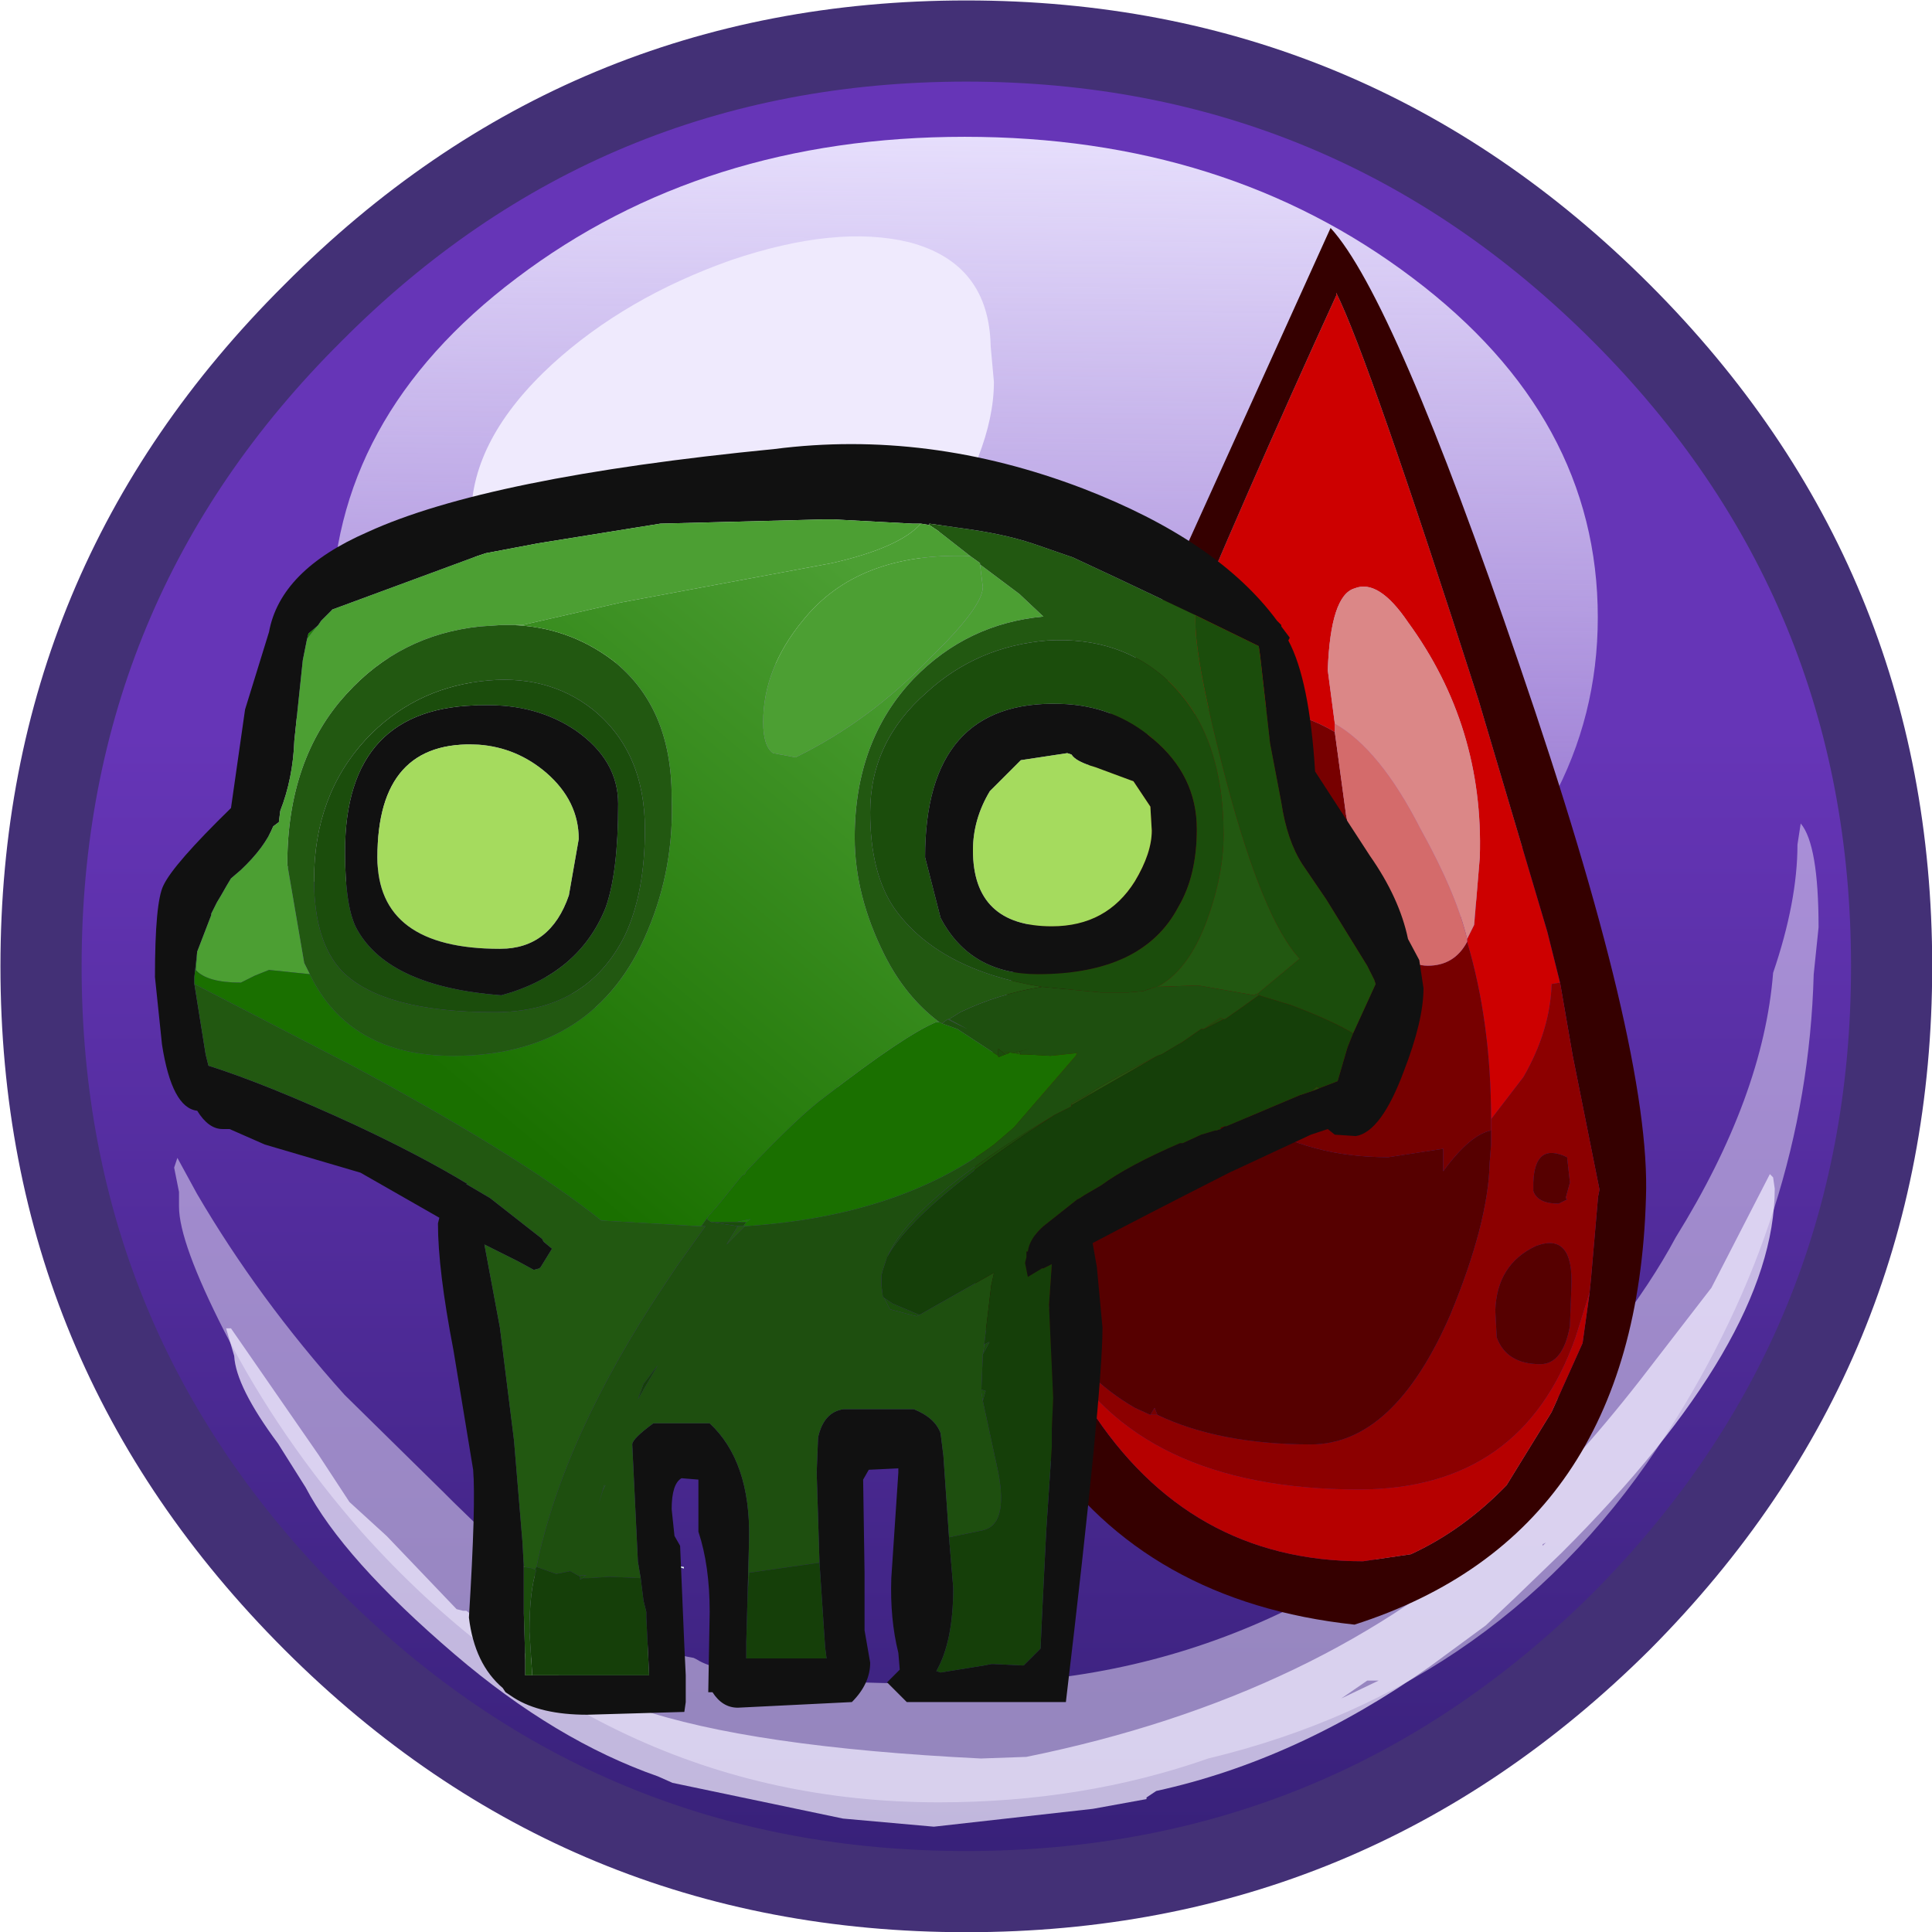 <?xml version="1.0" encoding="UTF-8" standalone="no"?>
<svg xmlns:ffdec="https://www.free-decompiler.com/flash" xmlns:xlink="http://www.w3.org/1999/xlink" ffdec:objectType="frame" height="43.5px" width="43.5px" xmlns="http://www.w3.org/2000/svg">
  <g transform="matrix(1.0, 0.0, 0.0, 1.0, 0.0, 0.0)">
    <filter id="filter0">
      <feColorMatrix in="SourceGraphic" result="filterResult0" type="matrix" values="0.309 0.609 0.082 0.0 -0.106 0.309 0.609 0.082 0.0 -0.106 0.309 0.609 0.082 0.0 -0.106 0.0 0.0 0.0 1.0 0.0"/>
    </filter>
    <use ffdec:characterId="42" filter="url(#filter0)" height="59.5" transform="matrix(0.731, 0.0, 0.0, 0.731, 0.01, 0.01)" width="59.5" xlink:href="#sprite0"/>
    <filter id="filter1">
      <feColorMatrix in="SourceGraphic" result="filterResult1" type="matrix" values="0 0 0 0 1.0,0 0 0 0 1.0,0 0 0 0 1.0,0 0 0 1 0"/>
      <feConvolveMatrix divisor="16.0" in="filterResult1" kernelMatrix="1 1 1 1 1 1 1 1 1 1 1 1 1 1 1 1" order="4 4" result="filterResult2"/>
      <feComposite in="SourceGraphic" in2="filterResult2" operator="over" result="filterResult3"/>
    </filter>
    <use ffdec:characterId="138" filter="url(#filter1)" height="52.8" transform="matrix(0.634, 0.0, 0.0, 0.634, 3.489, 5.133)" width="52.95" xlink:href="#sprite1"/>
  </g>
  <defs>
    <g id="sprite0" transform="matrix(1.0, 0.0, 0.0, 1.0, 29.75, 29.75)">
      <use ffdec:characterId="41" height="59.5" transform="matrix(1.0, 0.0, 0.0, 1.0, -29.75, -29.75)" width="59.5" xlink:href="#shape0"/>
    </g>
    <g id="shape0" transform="matrix(1.0, 0.0, 0.0, 1.0, 29.75, 29.75)">
      <path d="M20.15 -20.15 Q28.5 -11.8 28.5 0.0 28.5 11.8 20.15 20.15 11.8 28.5 0.0 28.5 -11.8 28.5 -20.15 20.15 -28.5 11.8 -28.5 0.0 -28.5 -11.8 -20.15 -20.15 -11.8 -28.5 0.0 -28.5 11.8 -28.5 20.15 -20.15" fill="url(#gradient0)" fill-rule="evenodd" stroke="none"/>
      <path d="M-8.7 18.5 L-8.7 18.55 -9.0 18.45 -8.7 18.5 M-14.95 13.2 L-14.7 13.4 -15.05 13.15 -14.95 13.2" fill="#eafbfd" fill-rule="evenodd" stroke="none"/>
      <path d="M25.7 -4.4 Q26.25 -3.75 26.25 -1.2 L26.1 0.25 Q25.9 7.65 21.6 14.35 16.6 22.2 7.45 24.4 3.6 25.75 -0.85 25.75 -11.15 25.75 -18.6 17.45 -21.15 14.55 -22.85 11.25 -24.25 8.5 -24.25 7.4 L-24.25 6.95 -24.4 6.2 -24.3 5.9 -23.7 7.0 Q-21.8 10.25 -19.15 13.2 L-16.1 16.2 -15.8 16.5 Q-11.45 20.8 -8.4 21.3 L-8.3 21.35 Q-7.15 22.1 -0.25 22.1 9.7 22.1 17.1 14.5 20.35 11.15 21.85 8.35 24.55 4.0 24.85 0.2 25.6 -2.0 25.6 -3.75 L25.7 -4.4" fill="#efeafd" fill-opacity="0.498" fill-rule="evenodd" stroke="none"/>
      <path d="M22.95 9.9 L24.75 6.4 24.85 6.5 24.9 6.85 Q24.9 11.5 18.35 18.05 L16.9 19.45 16.0 20.3 14.3 21.55 Q10.2 24.45 5.85 25.4 L5.55 25.6 5.55 25.65 3.9 25.95 -1.0 26.5 -3.8 26.25 -9.05 25.15 -9.5 24.95 Q-12.65 23.85 -15.75 21.2 -19.2 18.25 -20.35 16.05 L-21.2 14.7 Q-22.5 12.95 -22.55 12.0 L-22.8 11.15 -22.65 11.15 -19.95 15.05 -19.0 16.5 -17.85 17.55 -15.7 19.8 -15.5 19.85 -15.4 19.85 Q-11.6 22.75 -10.15 22.85 -6.65 24.05 0.45 24.4 L1.85 24.35 Q10.95 22.5 16.65 17.25 18.6 15.5 20.75 12.75 L22.95 9.9 M17.75 17.85 L17.85 17.75 17.75 17.8 17.75 17.85 M12.7 22.0 L12.35 22.0 11.55 22.55 12.7 22.0" fill="#efeafd" fill-opacity="0.749" fill-rule="evenodd" stroke="none"/>
      <path d="M19.45 -10.75 Q19.45 -4.65 13.75 -0.3 8.0 4.0 -0.05 4.0 -8.1 4.0 -13.85 -0.3 -19.55 -4.65 -19.55 -10.75 -19.55 -16.9 -13.85 -21.2 -8.1 -25.55 -0.05 -25.55 8.0 -25.55 13.75 -21.2 19.45 -16.9 19.45 -10.75" fill="url(#gradient1)" fill-rule="evenodd" stroke="none"/>
      <path d="M0.85 -18.0 Q0.85 -15.85 -1.1 -13.0 -3.8 -9.0 -8.25 -9.0 L-11.55 -9.45 Q-13.75 -9.9 -14.7 -11.5 -15.35 -12.65 -15.25 -13.85 -15.25 -16.25 -12.75 -18.55 -10.5 -20.6 -7.25 -21.75 -4.0 -22.85 -1.75 -22.3 0.7 -21.65 0.75 -19.1 L0.85 -18.0" fill="#efeafd" fill-rule="evenodd" stroke="none"/>
      <path d="M-20.85 -7.5 L-19.25 -8.8 Q-18.6 -9.35 -17.75 -9.5 L-17.0 -9.6 Q-15.0 -9.8 -15.0 -7.35 L-15.85 -5.5 Q-16.65 -4.0 -17.3 -3.7 -18.55 -2.55 -19.6 -2.55 -20.85 -2.55 -21.4 -3.8 L-21.75 -5.15 Q-21.75 -6.55 -20.85 -7.5" fill="#efeafd" fill-opacity="0.6" fill-rule="evenodd" stroke="none"/>
      <path d="M19.3 -19.25 Q11.3 -27.25 0.0 -27.25 -11.3 -27.25 -19.25 -19.25 -27.25 -11.3 -27.25 0.0 -27.25 11.3 -19.25 19.3 -11.3 27.25 0.0 27.25 11.3 27.25 19.3 19.3 27.25 11.3 27.25 0.0 27.25 -11.3 19.3 -19.25 M0.0 -29.75 Q12.3 -29.75 21.05 -21.0 29.75 -12.3 29.75 0.0 29.75 12.3 21.05 21.05 12.3 29.75 0.0 29.75 -12.3 29.75 -21.0 21.05 -29.75 12.3 -29.75 0.0 -29.75 -12.3 -21.0 -21.0 -12.3 -29.75 0.0 -29.75" fill="#433076" fill-rule="evenodd" stroke="none"/>
    </g>
    <linearGradient gradientTransform="matrix(0.0, 0.035, -0.035, 0.0, 0.0, 0.0)" gradientUnits="userSpaceOnUse" id="gradient0" spreadMethod="pad" x1="-819.2" x2="819.2">
      <stop offset="0.376" stop-color="#6635b7"/>
      <stop offset="1.0" stop-color="#362077"/>
    </linearGradient>
    <linearGradient gradientTransform="matrix(-2.0E-4, 0.018, -0.018, -2.0E-4, -0.05, -10.75)" gradientUnits="userSpaceOnUse" id="gradient1" spreadMethod="pad" x1="-819.2" x2="819.2">
      <stop offset="0.0" stop-color="#e6defc"/>
      <stop offset="1.0" stop-color="#e6defc" stop-opacity="0.2"/>
    </linearGradient>
    <g id="sprite1" transform="matrix(1.0, 0.0, 0.0, 1.0, 13.35, 5.55)">
      <use ffdec:characterId="137" height="52.8" transform="matrix(1.0, 0.0, 0.0, 1.0, -13.35, -5.55)" width="52.95" xlink:href="#shape1"/>
    </g>
    <g id="shape1" transform="matrix(1.0, 0.0, 0.0, 1.0, 13.35, 5.55)">
      <path d="M21.65 12.95 L21.95 12.35 22.65 10.45 Q25.35 3.95 28.6 -3.15 L28.6 -3.25 Q29.75 -0.95 33.65 11.2 L36.1 19.45 36.55 21.25 36.25 21.3 Q36.2 22.95 35.25 24.6 L34.1 26.1 Q34.1 22.65 33.25 19.8 L33.25 19.7 33.5 19.2 33.7 16.8 Q33.85 12.15 31.15 8.45 30.1 6.9 29.25 7.25 28.4 7.5 28.3 10.15 L28.55 12.05 28.55 12.35 Q27.55 11.75 26.3 11.55 23.7 10.95 21.65 12.95" fill="#cd0000" fill-rule="evenodd" stroke="none"/>
      <path d="M36.55 21.25 L36.1 19.45 33.65 11.2 Q29.75 -0.95 28.6 -3.25 L28.6 -3.15 Q25.35 3.95 22.65 10.45 L21.95 12.35 21.65 12.95 20.8 15.65 20.7 16.0 20.05 18.05 Q17.8 25.25 17.7 27.45 17.65 29.25 17.9 30.1 L18.5 33.3 18.7 34.05 18.7 34.15 19.85 36.35 Q23.35 41.8 29.55 41.8 L31.25 41.55 Q33.1 40.7 34.65 39.1 L36.25 36.5 37.35 34.05 37.6 32.25 37.65 31.75 37.9 28.85 37.95 28.6 37.0 23.85 36.55 21.25 M15.65 29.55 Q15.8 25.3 17.15 20.85 18.15 17.5 20.5 11.9 L28.4 -5.55 Q30.65 -3.1 35.1 9.95 39.8 23.65 39.6 28.9 39.25 40.85 29.25 44.05 21.85 43.25 18.15 37.8 15.5 33.8 15.65 29.55" fill="#350000" fill-rule="evenodd" stroke="none"/>
      <path d="M28.55 12.05 L28.3 10.15 Q28.4 7.5 29.25 7.25 30.1 6.9 31.15 8.45 33.85 12.15 33.7 16.8 L33.5 19.2 33.25 19.7 Q32.85 18.05 31.6 15.8 30.15 12.95 28.55 12.05" fill="#db8787" fill-rule="evenodd" stroke="none"/>
      <path d="M21.65 12.95 Q23.7 10.95 26.3 11.55 27.55 11.75 28.55 12.35 L28.95 15.3 Q30.0 20.65 31.85 20.65 32.8 20.65 33.25 19.8 34.1 22.65 34.1 26.1 L34.1 26.5 Q33.35 26.65 32.4 27.95 L32.4 27.15 30.45 27.45 Q24.9 27.45 22.5 22.4 21.05 19.7 21.0 16.35 L20.85 16.6 20.8 15.65 21.65 12.95 M22.0 36.6 L22.15 36.35 22.25 36.6 22.0 36.6" fill="#770000" fill-rule="evenodd" stroke="none"/>
      <path d="M28.55 12.35 L28.55 12.05 Q30.15 12.95 31.6 15.8 32.85 18.05 33.25 19.7 L33.25 19.8 Q32.8 20.65 31.85 20.65 30.0 20.65 28.95 15.3 L28.55 12.35" fill="#d46b6b" fill-rule="evenodd" stroke="none"/>
      <path d="M34.1 26.1 L35.25 24.6 Q36.2 22.95 36.25 21.3 L36.55 21.25 37.0 23.85 37.95 28.6 37.9 28.85 37.65 31.75 37.6 32.25 37.1 33.85 Q35.2 39.25 29.4 39.25 21.55 39.25 18.7 34.15 L18.7 34.05 18.5 33.3 18.55 33.4 Q19.55 35.25 21.45 36.35 L22.0 36.6 22.25 36.6 Q24.45 37.65 27.7 37.65 30.65 37.65 32.65 33.05 34.0 29.8 34.05 27.65 L34.1 27.0 34.1 26.5 34.1 26.1 M34.25 32.9 L34.3 33.85 Q34.65 34.8 35.85 34.8 36.65 34.8 36.9 33.45 L36.95 32.1 Q37.05 30.1 35.7 30.6 34.3 31.25 34.25 32.9 M36.9 28.35 L36.8 27.45 Q35.65 26.9 35.6 28.35 L35.6 28.65 Q35.75 29.1 36.5 29.1 L36.8 28.95 36.75 28.9 36.9 28.35" fill="#8c0000" fill-rule="evenodd" stroke="none"/>
      <path d="M18.5 33.3 L17.9 30.1 Q17.65 29.25 17.7 27.45 17.8 25.25 20.05 18.05 L20.7 16.0 20.8 15.65 20.85 16.6 21.0 16.35 Q21.05 19.7 22.5 22.4 24.9 27.45 30.45 27.45 L32.4 27.15 32.4 27.95 Q33.35 26.65 34.1 26.5 L34.1 27.0 34.05 27.65 Q34.0 29.8 32.65 33.05 30.65 37.65 27.7 37.65 24.45 37.65 22.25 36.6 L22.15 36.35 22.0 36.6 21.45 36.35 Q19.55 35.25 18.55 33.4 L18.5 33.3 M36.9 28.35 L36.75 28.9 36.8 28.95 36.5 29.1 Q35.75 29.1 35.6 28.65 L35.6 28.35 Q35.65 26.9 36.8 27.45 L36.9 28.35 M34.25 32.9 Q34.3 31.25 35.7 30.6 37.05 30.1 36.95 32.1 L36.9 33.45 Q36.65 34.8 35.85 34.8 34.65 34.8 34.3 33.85 L34.25 32.9" fill="#560000" fill-rule="evenodd" stroke="none"/>
      <path d="M37.6 32.25 L37.35 34.05 36.25 36.5 34.65 39.1 Q33.1 40.7 31.25 41.55 L29.55 41.8 Q23.35 41.8 19.85 36.35 L18.7 34.15 Q21.55 39.25 29.4 39.25 35.2 39.25 37.1 33.85 L37.6 32.25" fill="#b60000" fill-rule="evenodd" stroke="none"/>
      <path d="M29.2 23.05 L30.0 21.3 29.95 21.15 29.7 20.65 28.25 18.3 27.4 17.05 Q26.85 16.2 26.65 14.85 L26.25 12.75 25.9 9.65 25.85 9.3 23.6 8.2 20.75 6.85 19.25 6.15 17.95 5.7 17.8 5.65 Q16.75 5.3 15.2 5.1 L14.15 4.95 14.15 5.0 13.85 4.95 13.55 4.95 10.75 4.8 10.55 4.8 10.4 4.8 4.6 4.95 0.25 5.65 -1.6 6.0 -1.75 6.05 -1.9 6.1 -7.05 8.0 -7.45 8.4 -7.55 8.55 -7.6 8.6 -7.9 8.85 -7.95 9.05 -8.1 9.8 -8.4 12.65 Q-8.45 14.0 -8.9 15.15 L-8.95 15.55 -9.15 15.7 Q-9.45 16.45 -10.3 17.25 L-10.65 17.55 -10.8 17.8 -11.0 18.15 -11.15 18.4 -11.2 18.5 -11.35 18.8 -11.35 18.85 -11.85 20.15 -11.95 21.05 -11.95 21.3 -11.55 23.8 -11.45 24.2 Q-9.4 24.85 -6.25 26.3 -3.9 27.4 -2.25 28.4 L-2.3 28.4 -1.45 28.9 0.4 30.35 0.45 30.45 0.75 30.7 0.35 31.35 0.3 31.4 0.1 31.45 -0.45 31.15 -1.65 30.55 -1.1 33.5 -0.6 37.5 -0.3 41.1 -0.25 42.0 -0.25 43.25 -0.25 43.65 -0.2 45.3 -0.2 45.85 0.05 45.85 4.2 45.85 4.1 43.8 4.1 43.6 4.0 43.2 3.9 42.4 3.8 41.8 3.6 37.65 Q3.6 37.45 4.35 36.9 L6.35 36.9 Q7.8 38.25 7.75 41.0 L7.7 42.9 7.65 44.65 7.65 45.25 10.5 45.25 10.45 44.85 10.25 41.85 10.15 38.65 10.2 37.4 Q10.4 36.5 11.1 36.4 L13.6 36.4 Q14.35 36.7 14.55 37.25 L14.65 38.05 14.85 40.95 15.0 42.75 Q15.0 44.65 14.4 45.7 L14.55 45.75 16.1 45.5 16.35 45.45 16.45 45.45 17.45 45.5 17.5 45.5 18.1 44.9 18.15 43.8 18.3 40.75 18.5 37.75 18.5 37.1 18.55 36.0 18.4 32.7 18.5 31.25 18.2 31.4 18.15 31.4 17.65 31.7 17.55 31.2 17.6 31.0 17.6 30.8 17.65 30.8 Q17.7 30.35 18.2 29.9 L19.4 28.95 19.5 28.9 19.65 28.8 20.25 28.45 Q21.2 27.75 23.05 26.95 L23.15 26.95 23.8 26.65 24.3 26.5 24.35 26.5 24.5 26.45 24.65 26.35 24.7 26.35 27.3 25.25 27.75 25.1 28.0 25.0 28.65 24.75 29.0 23.55 29.2 23.05 M26.9 9.1 Q27.65 10.5 27.85 13.75 L29.8 16.75 Q30.85 18.25 31.15 19.7 L31.55 20.45 31.7 21.45 Q31.7 22.6 31.0 24.4 30.2 26.55 29.3 26.7 L28.55 26.65 28.3 26.45 28.0 26.55 27.7 26.65 24.8 28.0 Q21.65 29.6 19.95 30.5 L20.1 31.35 20.3 33.5 Q20.3 35.85 19.0 46.8 L13.35 46.8 12.65 46.1 13.1 45.65 13.05 45.05 Q12.75 43.85 12.8 42.4 L13.05 38.65 13.05 38.5 12.0 38.55 11.8 38.9 11.85 42.2 11.85 44.25 12.05 45.4 Q12.05 46.15 11.4 46.8 L7.35 47.0 Q6.8 47.0 6.45 46.45 L6.3 46.45 6.35 43.6 Q6.35 41.95 5.95 40.75 L5.95 38.9 5.35 38.85 Q5.0 39.05 5.0 39.95 L5.1 40.9 5.3 41.25 5.45 44.8 5.5 45.85 5.5 46.1 5.5 46.25 5.5 46.8 5.45 47.15 2.0 47.25 Q0.35 47.25 -0.6 46.65 L-0.9 46.45 -1.0 46.3 Q-2.0 45.45 -2.2 43.8 -1.95 39.75 -2.05 38.55 L-2.75 34.3 Q-3.3 31.45 -3.3 29.8 L-3.25 29.6 -6.05 28.0 -9.45 27.0 -10.7 26.45 -10.95 26.45 Q-11.45 26.45 -11.85 25.8 -12.75 25.7 -13.1 23.45 L-13.35 21.05 Q-13.35 18.4 -13.05 17.8 -12.7 17.05 -10.65 15.05 L-10.15 11.55 -9.3 8.8 Q-8.9 6.6 -5.8 5.25 -1.55 3.3 8.65 2.3 14.1 1.6 19.6 3.7 24.4 5.55 26.5 8.4 L26.65 8.55 26.65 8.6 26.95 9.0 26.9 9.1 M21.4 14.1 L20.05 13.6 Q19.35 13.4 19.2 13.15 L19.05 13.1 17.4 13.35 16.3 14.45 Q15.7 15.45 15.7 16.55 15.7 19.25 18.5 19.25 20.45 19.25 21.45 17.65 22.05 16.65 22.05 15.85 L22.0 15.0 21.4 14.1 M23.0 18.55 Q21.75 20.95 18.0 20.95 15.6 20.95 14.55 18.95 L14.0 16.8 Q14.0 11.2 18.8 11.35 20.7 11.4 22.1 12.6 23.65 13.9 23.65 15.8 23.65 17.45 23.0 18.55 M2.65 18.6 Q1.7 20.95 -1.05 21.7 -5.0 21.4 -6.15 19.4 -6.6 18.65 -6.6 16.6 -6.6 11.4 -1.7 11.4 0.2 11.35 1.6 12.3 3.1 13.35 3.1 14.9 3.1 17.35 2.65 18.6 M0.55 13.8 Q-0.5 12.9 -1.85 12.8 -5.45 12.6 -5.45 16.8 -5.45 20.05 -1.1 20.05 0.7 20.05 1.35 18.15 L1.7 16.15 Q1.7 14.8 0.55 13.8" fill="#111111" fill-rule="evenodd" stroke="none"/>
      <path d="M23.6 8.2 L25.85 9.3 25.9 9.65 26.25 12.75 26.65 14.85 Q26.85 16.2 27.4 17.05 L28.25 18.3 29.7 20.65 29.95 21.15 30.0 21.3 29.2 23.05 Q28.45 22.6 27.0 22.05 L25.85 21.7 25.8 21.65 27.3 20.4 Q26.0 19.0 24.7 14.1 23.6 9.9 23.6 8.45 L23.6 8.2 M28.0 25.0 L27.75 25.1 27.9 24.95 28.0 25.0 M0.05 45.85 L-0.2 45.85 -0.2 45.3 -0.25 43.65 -0.25 43.25 -0.25 42.0 0.05 42.05 0.15 42.1 0.2 42.1 Q-0.05 42.85 -0.05 44.3 L0.05 45.85 M23.0 18.55 Q23.65 17.45 23.65 15.8 23.65 13.9 22.1 12.6 20.7 11.4 18.8 11.35 14.0 11.2 14.0 16.8 L14.55 18.95 Q15.6 20.95 18.0 20.95 21.75 20.95 23.0 18.55 M22.25 21.4 L22.2 21.4 21.75 21.55 21.2 21.6 20.25 21.6 18.15 21.4 Q14.45 20.8 12.9 18.6 12.05 17.35 12.05 15.2 12.05 12.7 14.05 10.95 15.85 9.3 18.35 9.1 20.95 8.95 22.65 10.55 24.6 12.4 24.6 16.0 24.6 17.5 23.95 19.2 23.3 20.85 22.25 21.4 M14.85 22.55 L15.5 22.9 14.8 22.55 14.85 22.55 M16.6 23.85 L16.6 23.65 16.6 23.6 16.85 23.8 16.6 23.9 16.6 23.85 M7.35 29.9 L6.4 29.75 6.55 29.75 7.3 29.75 7.65 29.75 7.55 29.9 7.35 29.9 M1.75 42.35 L1.75 42.3 1.9 42.3 2.0 42.3 Q1.9 42.3 1.85 42.4 L1.75 42.45 1.75 42.35 M23.9 22.9 L24.1 22.75 24.5 22.5 24.6 22.55 23.9 22.9 M2.65 18.6 Q3.1 17.35 3.1 14.9 3.1 13.35 1.6 12.3 0.2 11.35 -1.7 11.4 -6.6 11.4 -6.6 16.6 -6.6 18.65 -6.15 19.4 -5.0 21.4 -1.05 21.7 1.7 20.95 2.65 18.6 M3.35 19.55 Q2.0 22.3 -1.3 22.3 -5.25 22.3 -6.7 20.85 -7.7 19.8 -7.7 17.6 -7.7 14.6 -5.85 12.6 -4.2 10.85 -1.8 10.55 0.55 10.25 2.2 11.55 4.05 13.05 4.05 15.8 4.05 18.05 3.35 19.55 M18.6 25.95 Q13.7 29.1 12.65 31.0 L12.6 31.15 Q13.3 29.1 18.6 25.95 M12.55 32.45 L12.85 32.65 13.8 33.05 13.7 33.1 12.75 32.85 12.55 32.45 M16.1 34.1 L16.3 34.0 16.05 34.45 16.1 34.15 16.1 34.1 M16.0 35.7 L16.15 35.75 16.05 36.1 16.0 35.8 16.0 35.7" fill="#1b4d0c" fill-rule="evenodd" stroke="none"/>
      <path d="M23.6 8.2 L23.6 8.45 Q23.6 9.9 24.7 14.1 26.0 19.0 27.3 20.4 L25.8 21.65 25.75 21.65 25.7 21.7 23.7 21.35 22.25 21.4 Q23.3 20.85 23.95 19.2 24.6 17.5 24.6 16.0 24.6 12.4 22.65 10.55 20.95 8.95 18.35 9.1 15.85 9.3 14.05 10.95 12.05 12.7 12.05 15.2 12.05 17.35 12.9 18.6 14.45 20.8 18.15 21.4 16.6 21.65 15.25 22.3 L14.85 22.55 14.8 22.55 14.6 22.7 14.5 22.65 Q13.3 21.75 12.55 20.25 11.5 18.15 11.5 16.1 11.5 12.65 13.6 10.45 15.5 8.5 18.2 8.25 L17.35 7.45 15.95 6.4 15.95 6.35 15.6 6.1 14.45 5.2 14.15 5.0 14.15 4.95 15.2 5.1 Q16.75 5.3 17.8 5.65 L17.95 5.7 19.25 6.15 20.75 6.85 23.6 8.2 M-0.25 42.0 L-0.3 41.1 -0.6 37.5 -1.1 33.5 -1.65 30.55 -0.45 31.15 0.1 31.45 0.3 31.4 0.35 31.35 0.75 30.7 0.45 30.45 0.4 30.35 -1.45 28.9 -2.3 28.4 -2.25 28.4 Q-3.9 27.4 -6.25 26.3 -9.4 24.85 -11.45 24.2 L-11.55 23.8 -11.95 21.3 -6.25 24.25 Q-0.3 27.45 2.5 29.7 L5.95 29.9 6.05 29.9 6.2 29.9 5.2 31.3 5.0 31.6 4.8 31.9 Q1.15 37.35 0.2 42.0 L0.15 42.1 0.05 42.05 -0.25 42.0 M17.15 23.75 L17.7 23.6 17.35 23.7 17.4 23.8 17.15 23.75 M7.6 29.9 L6.95 30.55 7.35 29.9 7.55 29.9 7.6 29.9 M-0.7 8.55 Q1.3 8.6 2.9 9.8 5.0 11.45 5.0 14.65 5.1 17.15 4.15 19.4 2.3 23.85 -2.75 23.85 -6.45 23.85 -7.85 20.95 L-8.05 20.55 -8.65 17.05 Q-8.65 13.3 -6.55 11.0 -4.65 8.9 -1.8 8.6 L-1.05 8.55 -0.7 8.55 M3.35 19.55 Q4.05 18.05 4.05 15.8 4.05 13.05 2.2 11.55 0.55 10.25 -1.8 10.55 -4.2 10.85 -5.85 12.6 -7.7 14.6 -7.7 17.6 -7.7 19.8 -6.7 20.85 -5.25 22.3 -1.3 22.3 2.0 22.3 3.35 19.55 M19.2 25.6 L19.2 25.55 19.75 25.25 Q20.2 24.9 22.25 23.85 L19.2 25.6 M2.6 39.1 L2.65 39.1 2.55 39.3 2.4 39.8 2.6 39.1" fill="#225811" fill-rule="evenodd" stroke="none"/>
      <path d="M21.4 14.1 L22.0 15.0 22.05 15.85 Q22.05 16.65 21.45 17.65 20.45 19.25 18.5 19.25 15.7 19.25 15.7 16.55 15.7 15.45 16.3 14.45 L17.4 13.35 19.05 13.1 19.2 13.15 Q19.35 13.4 20.05 13.6 L21.4 14.1 M0.55 13.8 Q1.7 14.8 1.7 16.15 L1.35 18.15 Q0.7 20.05 -1.1 20.05 -5.45 20.05 -5.45 16.8 -5.45 12.6 -1.85 12.8 -0.5 12.9 0.55 13.8" fill="#a5db5e" fill-rule="evenodd" stroke="none"/>
      <path d="M-7.95 9.05 L-7.9 8.85 -7.6 8.6 -7.95 9.05" fill="#208700" fill-rule="evenodd" stroke="none"/>
      <path d="M-11.85 20.15 L-11.35 18.85 -11.35 18.8 -11.2 18.5 -11.15 18.4 -11.0 18.15 -10.8 17.8 -10.65 17.55 -10.3 17.25 Q-9.45 16.45 -9.15 15.7 L-8.95 15.55 -8.9 15.15 Q-8.45 14.0 -8.4 12.65 L-8.1 9.8 -7.95 9.05 -7.6 8.6 -7.55 8.55 -7.45 8.4 -7.05 8.0 -1.9 6.1 -1.75 6.05 -1.6 6.0 0.25 5.65 4.6 4.95 10.4 4.8 10.55 4.8 10.75 4.8 13.55 4.95 13.85 4.95 Q13.1 5.8 10.7 6.35 L3.2 7.75 -0.3 8.55 -0.7 8.55 -1.05 8.55 -1.8 8.6 Q-4.65 8.9 -6.55 11.0 -8.65 13.3 -8.65 17.05 L-8.05 20.55 -7.85 20.95 -9.3 20.8 -9.8 21.0 -10.3 21.25 Q-11.5 21.25 -11.9 20.8 L-11.85 20.15 M15.6 6.1 L15.95 6.35 15.95 6.4 16.05 7.2 Q16.05 7.9 14.2 9.7 12.05 11.95 9.4 13.25 L8.6 13.1 Q8.25 12.85 8.25 12.0 8.25 10.1 9.65 8.4 11.6 5.95 15.6 6.1" fill="#4c9f33" fill-rule="evenodd" stroke="none"/>
      <path d="M25.8 21.65 L25.85 21.7 25.15 22.2 24.65 22.55 24.6 22.55 24.5 22.5 24.1 22.75 23.9 22.9 23.8 22.9 23.15 23.35 22.4 23.8 22.25 23.85 Q20.2 24.9 19.75 25.25 L19.2 25.55 19.2 25.6 19.2 25.65 18.6 25.95 Q13.3 29.1 12.6 31.15 L12.5 31.45 12.45 31.65 12.45 31.75 12.45 31.8 12.45 32.0 12.5 32.4 12.55 32.45 12.75 32.85 13.7 33.1 13.8 33.05 16.45 31.55 16.35 32.0 16.1 34.1 16.1 34.15 16.05 34.45 16.0 35.7 16.0 35.8 16.05 36.1 16.6 38.65 Q16.95 40.5 16.05 40.7 L14.85 40.95 14.65 38.05 14.55 37.25 Q14.35 36.7 13.6 36.4 L11.1 36.4 Q10.4 36.5 10.2 37.4 L10.15 38.65 10.25 41.85 7.8 42.2 7.75 42.2 7.75 42.25 7.7 42.9 7.75 41.0 Q7.8 38.25 6.35 36.9 L4.35 36.9 Q3.6 37.45 3.6 37.65 L3.8 41.8 3.9 42.4 2.8 42.35 2.05 42.4 1.85 42.4 Q1.9 42.3 2.0 42.3 L1.9 42.3 1.75 42.3 1.75 42.35 1.4 42.15 0.9 42.25 0.2 42.0 Q1.15 37.35 4.8 31.9 L5.0 31.6 5.2 31.3 6.2 29.9 6.05 29.9 6.3 29.55 6.25 29.65 6.4 29.75 7.35 29.9 6.95 30.55 7.6 29.9 Q13.05 29.55 16.45 27.0 L17.15 26.4 19.35 23.85 19.4 23.75 18.45 23.85 17.6 23.8 17.4 23.8 17.35 23.7 17.7 23.6 17.15 23.75 16.8 23.7 17.0 23.75 16.85 23.8 16.6 23.6 16.6 23.65 16.6 23.85 15.15 22.9 14.6 22.7 14.8 22.55 15.5 22.9 14.85 22.55 15.25 22.3 Q16.6 21.65 18.15 21.4 L20.25 21.6 21.2 21.6 21.75 21.55 22.2 21.4 22.25 21.4 23.7 21.35 25.7 21.7 25.75 21.65 25.8 21.65 M4.5 34.85 L4.0 35.5 3.8 36.05 4.5 34.85 M2.6 39.1 L2.4 39.8 2.55 39.3 2.65 39.1 2.6 39.1" fill="#1e4f0f" fill-rule="evenodd" stroke="none"/>
      <path d="M14.6 22.7 L15.15 22.9 16.6 23.85 16.6 23.9 16.85 23.8 17.0 23.75 16.8 23.7 17.15 23.75 17.4 23.8 17.6 23.8 18.45 23.85 19.4 23.75 19.35 23.85 17.15 26.4 16.45 27.0 Q13.05 29.55 7.6 29.9 L7.55 29.9 7.65 29.75 7.8 29.65 7.3 29.75 6.55 29.75 6.4 29.75 6.25 29.65 6.3 29.55 6.65 29.15 7.5 28.1 7.6 28.05 7.65 27.95 Q9.55 25.95 10.45 25.3 13.3 23.1 14.4 22.65 L14.5 22.65 14.6 22.7" fill="#1a7000" fill-rule="evenodd" stroke="none"/>
      <path d="M7.65 29.75 L7.3 29.75 7.8 29.65 7.65 29.75" fill="#1d7e00" fill-rule="evenodd" stroke="none"/>
      <path d="M25.85 21.7 L27.0 22.05 Q28.45 22.6 29.2 23.05 L29.0 23.55 28.65 24.75 28.0 25.0 27.9 24.95 27.75 25.1 27.3 25.25 24.7 26.35 24.65 26.35 24.5 26.4 24.5 26.45 24.35 26.5 24.3 26.5 23.8 26.65 23.15 26.95 23.05 26.95 Q21.2 27.75 20.25 28.45 L19.65 28.8 19.5 28.9 19.4 28.95 18.2 29.9 Q17.7 30.35 17.65 30.8 L17.6 30.8 17.6 31.0 17.55 31.2 17.65 31.7 18.15 31.4 18.2 31.4 18.5 31.25 18.4 32.7 18.55 36.0 18.5 37.1 18.5 37.75 18.3 40.75 18.15 43.8 18.1 44.9 17.5 45.5 17.45 45.5 16.45 45.45 16.35 45.45 16.1 45.5 14.55 45.75 14.4 45.7 Q15.0 44.65 15.0 42.75 L14.85 40.95 16.05 40.7 Q16.95 40.5 16.6 38.65 L16.05 36.1 16.15 35.75 16.0 35.7 16.05 34.45 16.3 34.0 16.1 34.1 16.35 32.0 16.45 31.55 13.8 33.05 12.85 32.65 12.55 32.45 12.5 32.4 12.45 32.0 12.45 31.8 12.45 31.75 12.45 31.65 12.5 31.45 12.6 31.15 12.65 31.0 Q13.7 29.1 18.6 25.95 L19.2 25.65 19.2 25.6 22.25 23.85 22.4 23.8 23.15 23.35 23.8 22.9 23.9 22.9 24.6 22.55 24.65 22.55 25.15 22.2 25.85 21.7 M10.25 41.85 L10.45 44.85 10.5 45.25 7.65 45.25 7.65 44.65 7.7 42.9 7.75 42.25 7.75 42.2 7.8 42.2 10.25 41.85 M3.9 42.4 L4.0 43.2 4.1 43.6 4.1 43.8 4.2 45.85 0.05 45.85 -0.05 44.3 Q-0.05 42.85 0.2 42.1 L0.15 42.1 0.2 42.0 0.9 42.25 1.4 42.15 1.75 42.35 1.75 42.45 1.85 42.4 2.05 42.4 2.8 42.35 3.9 42.4 M4.5 34.85 L3.8 36.05 4.0 35.5 4.5 34.85" fill="#153f09" fill-rule="evenodd" stroke="none"/>
      <path d="M-11.95 21.3 L-11.95 21.05 -11.85 20.15 -11.9 20.8 Q-11.5 21.25 -10.3 21.25 L-9.8 21.0 -9.3 20.8 -7.85 20.95 Q-6.45 23.85 -2.75 23.85 2.3 23.85 4.15 19.4 5.1 17.15 5.0 14.65 5.0 11.45 2.9 9.8 1.3 8.6 -0.7 8.55 L-0.3 8.55 3.2 7.75 10.7 6.35 Q13.1 5.8 13.85 4.95 L14.15 5.0 14.45 5.2 15.6 6.1 Q11.6 5.95 9.65 8.4 8.25 10.1 8.25 12.0 8.25 12.85 8.6 13.1 L9.4 13.25 Q12.05 11.95 14.2 9.7 16.05 7.9 16.05 7.2 L15.95 6.4 17.35 7.45 18.2 8.25 Q15.5 8.5 13.6 10.45 11.5 12.65 11.5 16.1 11.5 18.15 12.55 20.25 13.3 21.75 14.5 22.65 L14.4 22.65 Q13.3 23.1 10.45 25.3 9.55 25.95 7.65 27.95 L7.6 28.05 7.5 28.1 6.65 29.15 6.3 29.55 6.05 29.9 5.95 29.9 2.5 29.7 Q-0.3 27.45 -6.25 24.25 L-11.95 21.3" fill="url(#gradient2)" fill-rule="evenodd" stroke="none"/>
    </g>
    <linearGradient gradientTransform="matrix(0.009, -0.011, 0.012, 0.01, 4.7, 15.85)" gradientUnits="userSpaceOnUse" id="gradient2" spreadMethod="pad" x1="-819.2" x2="819.2">
      <stop offset="0.0" stop-color="#1a7000"/>
      <stop offset="1.0" stop-color="#4c9f33"/>
    </linearGradient>
  </defs>
</svg>
